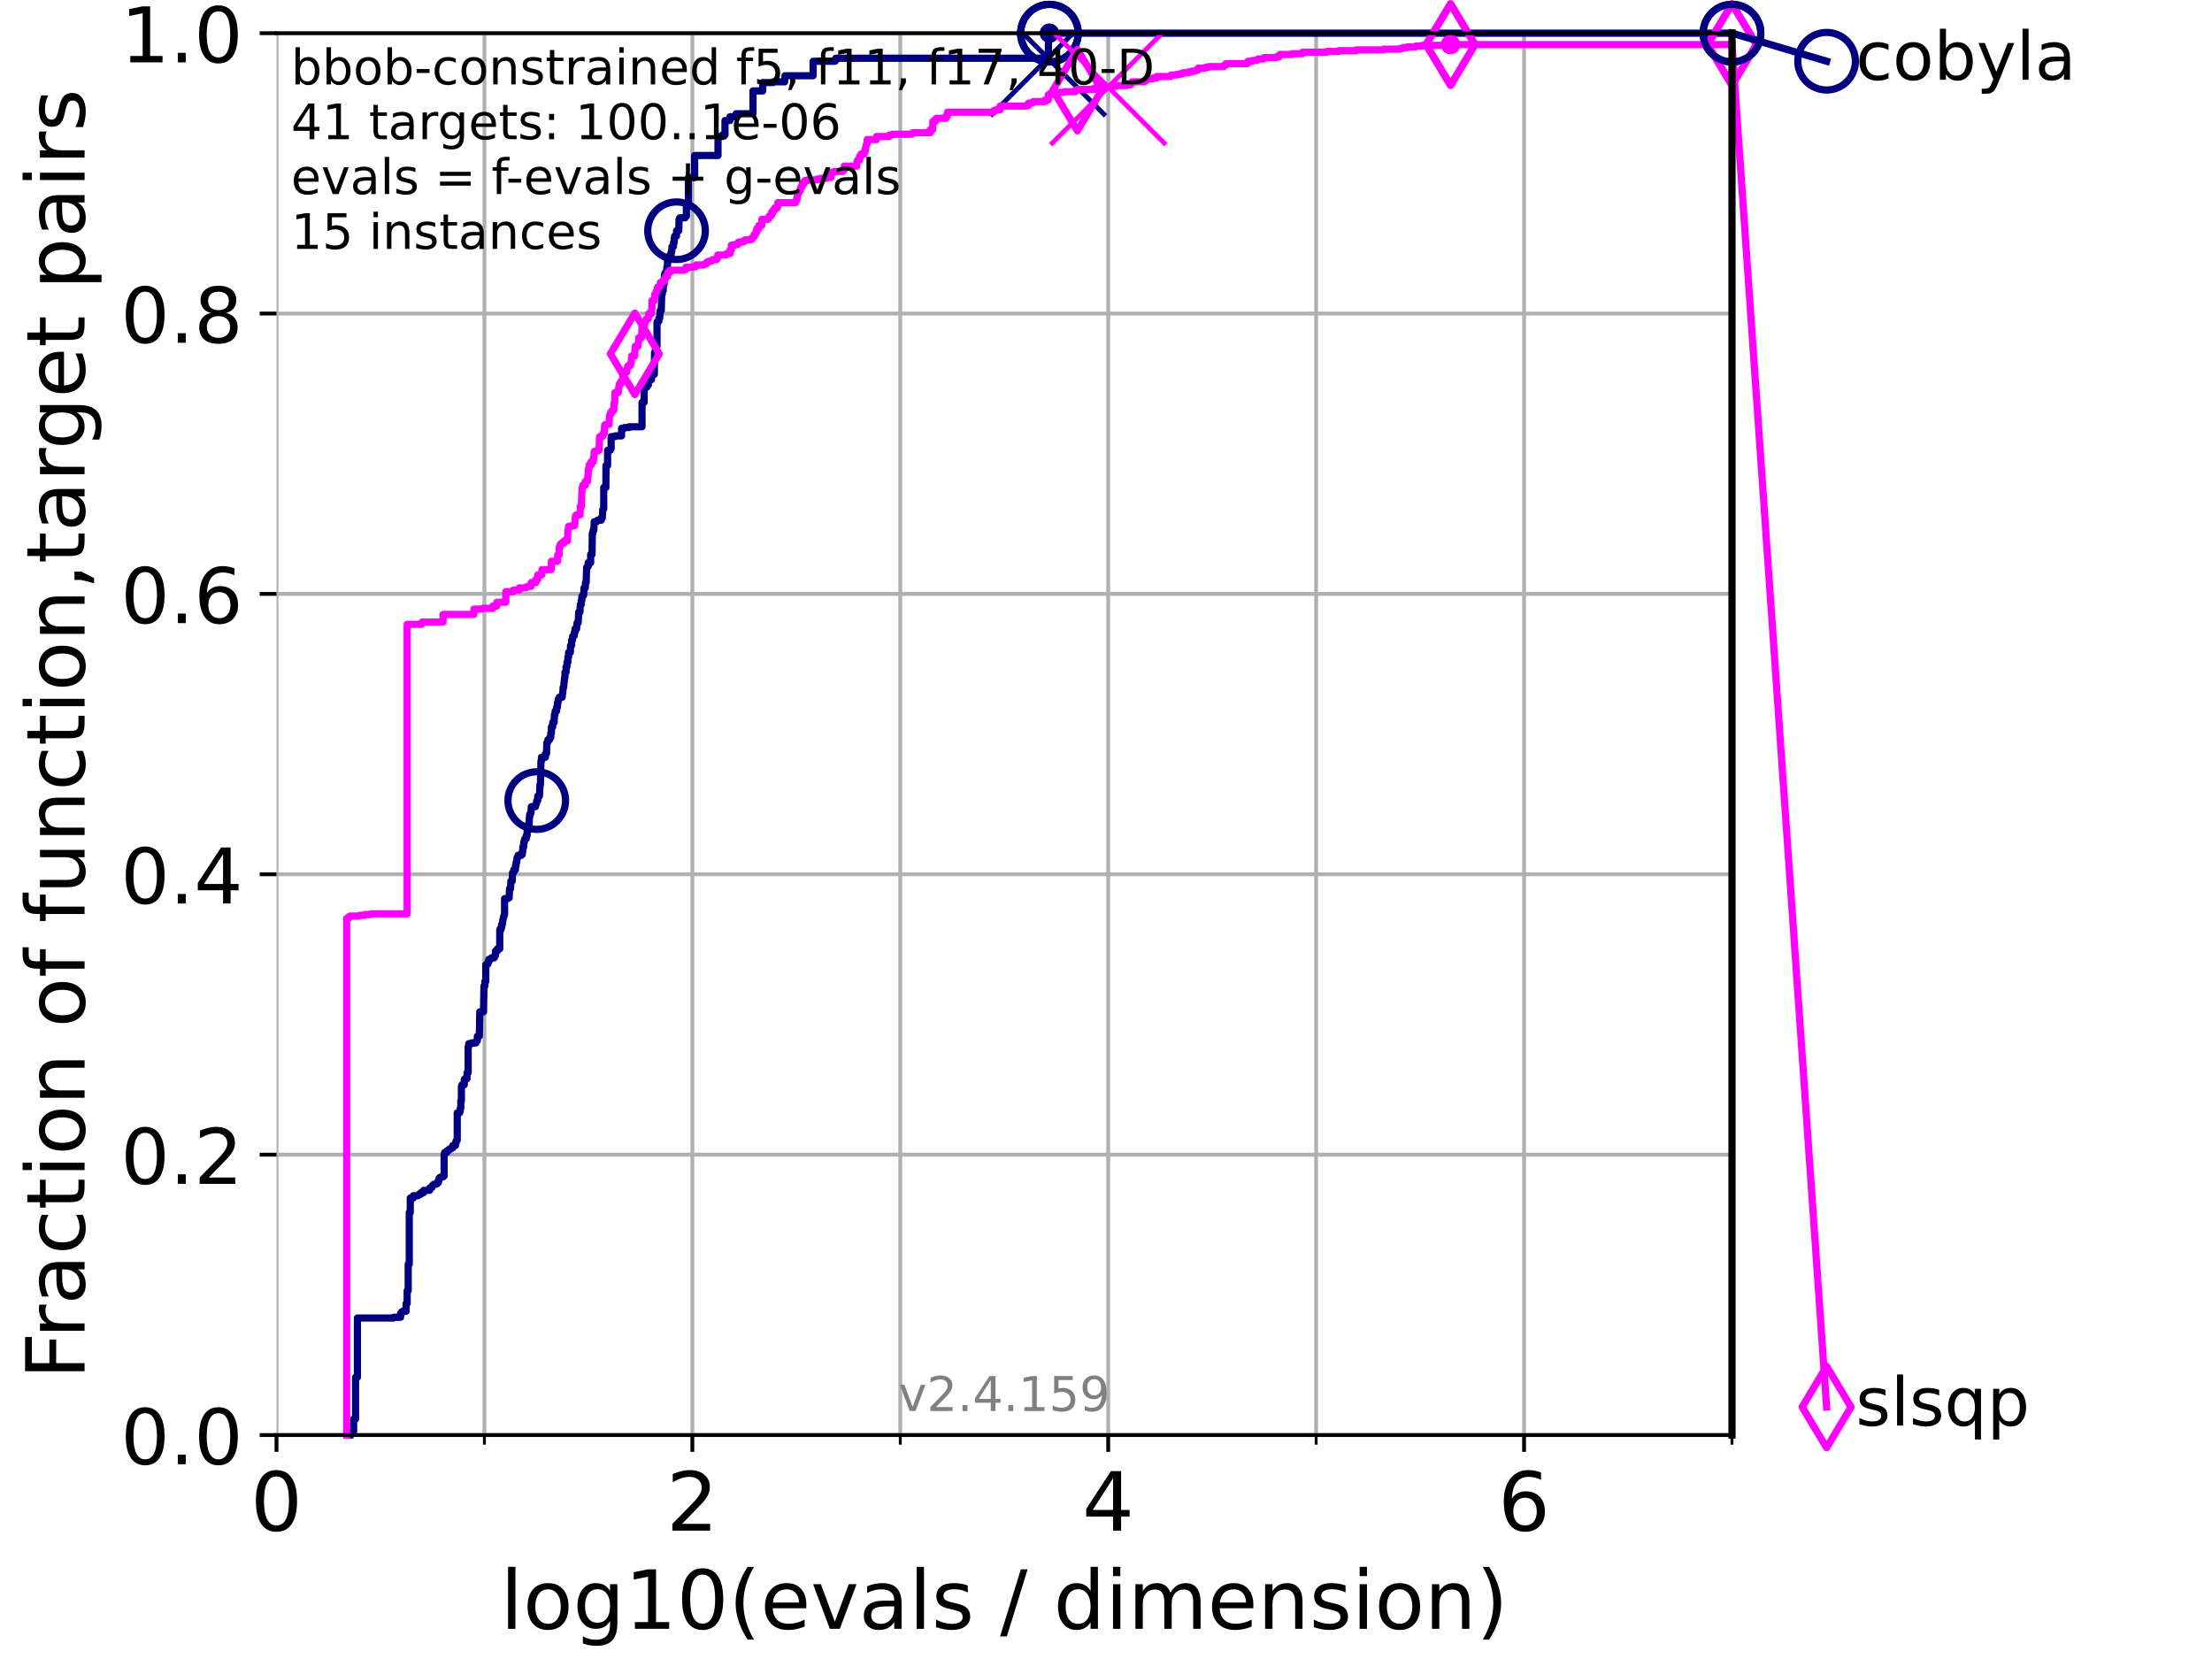 <?xml version="1.0" encoding="utf-8" standalone="no"?>
<!DOCTYPE svg PUBLIC "-//W3C//DTD SVG 1.1//EN"
  "http://www.w3.org/Graphics/SVG/1.1/DTD/svg11.dtd">
<!-- Created with matplotlib (https://matplotlib.org/) -->
<svg height="345.6pt" version="1.1" viewBox="0 0 460.8 345.6" width="460.8pt" xmlns="http://www.w3.org/2000/svg" xmlns:xlink="http://www.w3.org/1999/xlink">
 <defs>
  <style type="text/css">*{stroke-linecap:butt;stroke-linejoin:round;}</style>
 </defs>
 <g id="figure_1">
  <g id="patch_1">
   <path d="M 0 345.6 
L 460.8 345.6 
L 460.8 0 
L 0 0 
z
" style="fill:#ffffff;"/>
  </g>
  <g id="axes_1">
   <g id="patch_2">
    <path d="M 57.6 298.944 
L 360.806 298.944 
L 360.806 6.912 
L 57.6 6.912 
z
" style="fill:#ffffff;"/>
   </g>
   <g id="matplotlib.axis_1">
    <g id="xtick_1">
     <g id="line2d_1">
      <path clip-path="url(#p2028b0093f)" d="M 57.6 298.944 
L 57.6 6.912 
" style="fill:none;stroke:#b0b0b0;stroke-linecap:square;stroke-width:0.8;"/>
     </g>
     <g id="line2d_2">
      <defs>
       <path d="M 0 0 
L 0 3.5 
" id="mec2713e795" style="stroke:#000000;stroke-width:0.8;"/>
      </defs>
      <g>
       <use style="stroke:#000000;stroke-width:0.8;" x="57.6" xlink:href="#mec2713e795" y="298.944"/>
      </g>
     </g>
     <g id="text_1">
      <!-- 0 -->
      <g transform="translate(52.192 318.861)scale(0.17 -0.17)">
       <defs>
        <path d="M 31.781 66.406 
Q 24.172 66.406 20.328 58.906 
Q 16.5 51.422 16.5 36.375 
Q 16.5 21.391 20.328 13.891 
Q 24.172 6.391 31.781 6.391 
Q 39.453 6.391 43.281 13.891 
Q 47.125 21.391 47.125 36.375 
Q 47.125 51.422 43.281 58.906 
Q 39.453 66.406 31.781 66.406 
z
M 31.781 74.219 
Q 44.047 74.219 50.516 64.516 
Q 56.984 54.828 56.984 36.375 
Q 56.984 17.969 50.516 8.266 
Q 44.047 -1.422 31.781 -1.422 
Q 19.531 -1.422 13.062 8.266 
Q 6.594 17.969 6.594 36.375 
Q 6.594 54.828 13.062 64.516 
Q 19.531 74.219 31.781 74.219 
z
" id="DejaVuSans-48"/>
       </defs>
       <use xlink:href="#DejaVuSans-48"/>
      </g>
     </g>
    </g>
    <g id="xtick_2">
     <g id="line2d_3">
      <path clip-path="url(#p2028b0093f)" d="M 144.23 298.944 
L 144.23 6.912 
" style="fill:none;stroke:#b0b0b0;stroke-linecap:square;stroke-width:0.8;"/>
     </g>
     <g id="line2d_4">
      <g>
       <use style="stroke:#000000;stroke-width:0.8;" x="144.23" xlink:href="#mec2713e795" y="298.944"/>
      </g>
     </g>
     <g id="text_2">
      <!-- 2 -->
      <g transform="translate(138.822 318.861)scale(0.17 -0.17)">
       <defs>
        <path d="M 19.188 8.297 
L 53.609 8.297 
L 53.609 0 
L 7.328 0 
L 7.328 8.297 
Q 12.938 14.109 22.625 23.891 
Q 32.328 33.688 34.812 36.531 
Q 39.547 41.844 41.422 45.531 
Q 43.312 49.219 43.312 52.781 
Q 43.312 58.594 39.234 62.25 
Q 35.156 65.922 28.609 65.922 
Q 23.969 65.922 18.812 64.312 
Q 13.672 62.703 7.812 59.422 
L 7.812 69.391 
Q 13.766 71.781 18.938 73 
Q 24.125 74.219 28.422 74.219 
Q 39.75 74.219 46.484 68.547 
Q 53.219 62.891 53.219 53.422 
Q 53.219 48.922 51.531 44.891 
Q 49.859 40.875 45.406 35.406 
Q 44.188 33.984 37.641 27.219 
Q 31.109 20.453 19.188 8.297 
z
" id="DejaVuSans-50"/>
       </defs>
       <use xlink:href="#DejaVuSans-50"/>
      </g>
     </g>
    </g>
    <g id="xtick_3">
     <g id="line2d_5">
      <path clip-path="url(#p2028b0093f)" d="M 230.861 298.944 
L 230.861 6.912 
" style="fill:none;stroke:#b0b0b0;stroke-linecap:square;stroke-width:0.8;"/>
     </g>
     <g id="line2d_6">
      <g>
       <use style="stroke:#000000;stroke-width:0.8;" x="230.861" xlink:href="#mec2713e795" y="298.944"/>
      </g>
     </g>
     <g id="text_3">
      <!-- 4 -->
      <g transform="translate(225.453 318.861)scale(0.17 -0.17)">
       <defs>
        <path d="M 37.797 64.312 
L 12.891 25.391 
L 37.797 25.391 
z
M 35.203 72.906 
L 47.609 72.906 
L 47.609 25.391 
L 58.016 25.391 
L 58.016 17.188 
L 47.609 17.188 
L 47.609 0 
L 37.797 0 
L 37.797 17.188 
L 4.891 17.188 
L 4.891 26.703 
z
" id="DejaVuSans-52"/>
       </defs>
       <use xlink:href="#DejaVuSans-52"/>
      </g>
     </g>
    </g>
    <g id="xtick_4">
     <g id="line2d_7">
      <path clip-path="url(#p2028b0093f)" d="M 317.491 298.944 
L 317.491 6.912 
" style="fill:none;stroke:#b0b0b0;stroke-linecap:square;stroke-width:0.8;"/>
     </g>
     <g id="line2d_8">
      <g>
       <use style="stroke:#000000;stroke-width:0.8;" x="317.491" xlink:href="#mec2713e795" y="298.944"/>
      </g>
     </g>
     <g id="text_4">
      <!-- 6 -->
      <g transform="translate(312.083 318.861)scale(0.17 -0.17)">
       <defs>
        <path d="M 33.016 40.375 
Q 26.375 40.375 22.484 35.828 
Q 18.609 31.297 18.609 23.391 
Q 18.609 15.531 22.484 10.953 
Q 26.375 6.391 33.016 6.391 
Q 39.656 6.391 43.531 10.953 
Q 47.406 15.531 47.406 23.391 
Q 47.406 31.297 43.531 35.828 
Q 39.656 40.375 33.016 40.375 
z
M 52.594 71.297 
L 52.594 62.312 
Q 48.875 64.062 45.094 64.984 
Q 41.312 65.922 37.594 65.922 
Q 27.828 65.922 22.672 59.328 
Q 17.531 52.734 16.797 39.406 
Q 19.672 43.656 24.016 45.922 
Q 28.375 48.188 33.594 48.188 
Q 44.578 48.188 50.953 41.516 
Q 57.328 34.859 57.328 23.391 
Q 57.328 12.156 50.688 5.359 
Q 44.047 -1.422 33.016 -1.422 
Q 20.359 -1.422 13.672 8.266 
Q 6.984 17.969 6.984 36.375 
Q 6.984 53.656 15.188 63.938 
Q 23.391 74.219 37.203 74.219 
Q 40.922 74.219 44.703 73.484 
Q 48.484 72.75 52.594 71.297 
z
" id="DejaVuSans-54"/>
       </defs>
       <use xlink:href="#DejaVuSans-54"/>
      </g>
     </g>
    </g>
    <g id="xtick_5">
     <g id="line2d_9">
      <path clip-path="url(#p2028b0093f)" d="M 100.915 298.944 
L 100.915 6.912 
" style="fill:none;stroke:#b0b0b0;stroke-linecap:square;stroke-width:0.8;"/>
     </g>
     <g id="line2d_10">
      <defs>
       <path d="M 0 0 
L 0 2 
" id="m578199fc68" style="stroke:#000000;stroke-width:0.6;"/>
      </defs>
      <g>
       <use style="stroke:#000000;stroke-width:0.6;" x="100.915" xlink:href="#m578199fc68" y="298.944"/>
      </g>
     </g>
    </g>
    <g id="xtick_6">
     <g id="line2d_11">
      <path clip-path="url(#p2028b0093f)" d="M 187.546 298.944 
L 187.546 6.912 
" style="fill:none;stroke:#b0b0b0;stroke-linecap:square;stroke-width:0.8;"/>
     </g>
     <g id="line2d_12">
      <g>
       <use style="stroke:#000000;stroke-width:0.6;" x="187.546" xlink:href="#m578199fc68" y="298.944"/>
      </g>
     </g>
    </g>
    <g id="xtick_7">
     <g id="line2d_13">
      <path clip-path="url(#p2028b0093f)" d="M 274.176 298.944 
L 274.176 6.912 
" style="fill:none;stroke:#b0b0b0;stroke-linecap:square;stroke-width:0.8;"/>
     </g>
     <g id="line2d_14">
      <g>
       <use style="stroke:#000000;stroke-width:0.6;" x="274.176" xlink:href="#m578199fc68" y="298.944"/>
      </g>
     </g>
    </g>
    <g id="xtick_8">
     <g id="line2d_15">
      <path clip-path="url(#p2028b0093f)" d="M 360.806 298.944 
L 360.806 6.912 
" style="fill:none;stroke:#b0b0b0;stroke-linecap:square;stroke-width:0.8;"/>
     </g>
     <g id="line2d_16">
      <g>
       <use style="stroke:#000000;stroke-width:0.6;" x="360.806" xlink:href="#m578199fc68" y="298.944"/>
      </g>
     </g>
    </g>
    <g id="text_5">
     <!-- log10(evals / dimension) -->
     <g transform="translate(104.239 339.314)scale(0.17 -0.17)">
      <defs>
       <path d="M 9.422 75.984 
L 18.406 75.984 
L 18.406 0 
L 9.422 0 
z
" id="DejaVuSans-108"/>
       <path d="M 30.609 48.391 
Q 23.391 48.391 19.188 42.75 
Q 14.984 37.109 14.984 27.297 
Q 14.984 17.484 19.156 11.844 
Q 23.344 6.203 30.609 6.203 
Q 37.797 6.203 41.984 11.859 
Q 46.188 17.531 46.188 27.297 
Q 46.188 37.016 41.984 42.703 
Q 37.797 48.391 30.609 48.391 
z
M 30.609 56 
Q 42.328 56 49.016 48.375 
Q 55.719 40.766 55.719 27.297 
Q 55.719 13.875 49.016 6.219 
Q 42.328 -1.422 30.609 -1.422 
Q 18.844 -1.422 12.172 6.219 
Q 5.516 13.875 5.516 27.297 
Q 5.516 40.766 12.172 48.375 
Q 18.844 56 30.609 56 
z
" id="DejaVuSans-111"/>
       <path d="M 45.406 27.984 
Q 45.406 37.75 41.375 43.109 
Q 37.359 48.484 30.078 48.484 
Q 22.859 48.484 18.828 43.109 
Q 14.797 37.75 14.797 27.984 
Q 14.797 18.266 18.828 12.891 
Q 22.859 7.516 30.078 7.516 
Q 37.359 7.516 41.375 12.891 
Q 45.406 18.266 45.406 27.984 
z
M 54.391 6.781 
Q 54.391 -7.172 48.188 -13.984 
Q 42 -20.797 29.203 -20.797 
Q 24.469 -20.797 20.266 -20.094 
Q 16.062 -19.391 12.109 -17.922 
L 12.109 -9.188 
Q 16.062 -11.328 19.922 -12.344 
Q 23.781 -13.375 27.781 -13.375 
Q 36.625 -13.375 41.016 -8.766 
Q 45.406 -4.156 45.406 5.172 
L 45.406 9.625 
Q 42.625 4.781 38.281 2.391 
Q 33.938 0 27.875 0 
Q 17.828 0 11.672 7.656 
Q 5.516 15.328 5.516 27.984 
Q 5.516 40.672 11.672 48.328 
Q 17.828 56 27.875 56 
Q 33.938 56 38.281 53.609 
Q 42.625 51.219 45.406 46.391 
L 45.406 54.688 
L 54.391 54.688 
z
" id="DejaVuSans-103"/>
       <path d="M 12.406 8.297 
L 28.516 8.297 
L 28.516 63.922 
L 10.984 60.406 
L 10.984 69.391 
L 28.422 72.906 
L 38.281 72.906 
L 38.281 8.297 
L 54.391 8.297 
L 54.391 0 
L 12.406 0 
z
" id="DejaVuSans-49"/>
       <path d="M 31 75.875 
Q 24.469 64.656 21.281 53.656 
Q 18.109 42.672 18.109 31.391 
Q 18.109 20.125 21.312 9.062 
Q 24.516 -2 31 -13.188 
L 23.188 -13.188 
Q 15.875 -1.703 12.234 9.375 
Q 8.594 20.453 8.594 31.391 
Q 8.594 42.281 12.203 53.312 
Q 15.828 64.359 23.188 75.875 
z
" id="DejaVuSans-40"/>
       <path d="M 56.203 29.594 
L 56.203 25.203 
L 14.891 25.203 
Q 15.484 15.922 20.484 11.062 
Q 25.484 6.203 34.422 6.203 
Q 39.594 6.203 44.453 7.469 
Q 49.312 8.734 54.109 11.281 
L 54.109 2.781 
Q 49.266 0.734 44.188 -0.344 
Q 39.109 -1.422 33.891 -1.422 
Q 20.797 -1.422 13.156 6.188 
Q 5.516 13.812 5.516 26.812 
Q 5.516 40.234 12.766 48.109 
Q 20.016 56 32.328 56 
Q 43.359 56 49.781 48.891 
Q 56.203 41.797 56.203 29.594 
z
M 47.219 32.234 
Q 47.125 39.594 43.094 43.984 
Q 39.062 48.391 32.422 48.391 
Q 24.906 48.391 20.391 44.141 
Q 15.875 39.891 15.188 32.172 
z
" id="DejaVuSans-101"/>
       <path d="M 2.984 54.688 
L 12.5 54.688 
L 29.594 8.797 
L 46.688 54.688 
L 56.203 54.688 
L 35.688 0 
L 23.484 0 
z
" id="DejaVuSans-118"/>
       <path d="M 34.281 27.484 
Q 23.391 27.484 19.188 25 
Q 14.984 22.516 14.984 16.5 
Q 14.984 11.719 18.141 8.906 
Q 21.297 6.109 26.703 6.109 
Q 34.188 6.109 38.703 11.406 
Q 43.219 16.703 43.219 25.484 
L 43.219 27.484 
z
M 52.203 31.203 
L 52.203 0 
L 43.219 0 
L 43.219 8.297 
Q 40.141 3.328 35.547 0.953 
Q 30.953 -1.422 24.312 -1.422 
Q 15.922 -1.422 10.953 3.297 
Q 6 8.016 6 15.922 
Q 6 25.141 12.172 29.828 
Q 18.359 34.516 30.609 34.516 
L 43.219 34.516 
L 43.219 35.406 
Q 43.219 41.609 39.141 45 
Q 35.062 48.391 27.688 48.391 
Q 23 48.391 18.547 47.266 
Q 14.109 46.141 10.016 43.891 
L 10.016 52.203 
Q 14.938 54.109 19.578 55.047 
Q 24.219 56 28.609 56 
Q 40.484 56 46.344 49.844 
Q 52.203 43.703 52.203 31.203 
z
" id="DejaVuSans-97"/>
       <path d="M 44.281 53.078 
L 44.281 44.578 
Q 40.484 46.531 36.375 47.5 
Q 32.281 48.484 27.875 48.484 
Q 21.188 48.484 17.844 46.438 
Q 14.5 44.391 14.5 40.281 
Q 14.5 37.156 16.891 35.375 
Q 19.281 33.594 26.516 31.984 
L 29.594 31.297 
Q 39.156 29.25 43.188 25.516 
Q 47.219 21.781 47.219 15.094 
Q 47.219 7.469 41.188 3.016 
Q 35.156 -1.422 24.609 -1.422 
Q 20.219 -1.422 15.453 -0.562 
Q 10.688 0.297 5.422 2 
L 5.422 11.281 
Q 10.406 8.688 15.234 7.391 
Q 20.062 6.109 24.812 6.109 
Q 31.156 6.109 34.562 8.281 
Q 37.984 10.453 37.984 14.406 
Q 37.984 18.062 35.516 20.016 
Q 33.062 21.969 24.703 23.781 
L 21.578 24.516 
Q 13.234 26.266 9.516 29.906 
Q 5.812 33.547 5.812 39.891 
Q 5.812 47.609 11.281 51.797 
Q 16.75 56 26.812 56 
Q 31.781 56 36.172 55.266 
Q 40.578 54.547 44.281 53.078 
z
" id="DejaVuSans-115"/>
       <path id="DejaVuSans-32"/>
       <path d="M 25.391 72.906 
L 33.688 72.906 
L 8.297 -9.281 
L 0 -9.281 
z
" id="DejaVuSans-47"/>
       <path d="M 45.406 46.391 
L 45.406 75.984 
L 54.391 75.984 
L 54.391 0 
L 45.406 0 
L 45.406 8.203 
Q 42.578 3.328 38.25 0.953 
Q 33.938 -1.422 27.875 -1.422 
Q 17.969 -1.422 11.734 6.484 
Q 5.516 14.406 5.516 27.297 
Q 5.516 40.188 11.734 48.094 
Q 17.969 56 27.875 56 
Q 33.938 56 38.25 53.625 
Q 42.578 51.266 45.406 46.391 
z
M 14.797 27.297 
Q 14.797 17.391 18.875 11.75 
Q 22.953 6.109 30.078 6.109 
Q 37.203 6.109 41.297 11.75 
Q 45.406 17.391 45.406 27.297 
Q 45.406 37.203 41.297 42.844 
Q 37.203 48.484 30.078 48.484 
Q 22.953 48.484 18.875 42.844 
Q 14.797 37.203 14.797 27.297 
z
" id="DejaVuSans-100"/>
       <path d="M 9.422 54.688 
L 18.406 54.688 
L 18.406 0 
L 9.422 0 
z
M 9.422 75.984 
L 18.406 75.984 
L 18.406 64.594 
L 9.422 64.594 
z
" id="DejaVuSans-105"/>
       <path d="M 52 44.188 
Q 55.375 50.25 60.062 53.125 
Q 64.75 56 71.094 56 
Q 79.641 56 84.281 50.016 
Q 88.922 44.047 88.922 33.016 
L 88.922 0 
L 79.891 0 
L 79.891 32.719 
Q 79.891 40.578 77.094 44.375 
Q 74.312 48.188 68.609 48.188 
Q 61.625 48.188 57.562 43.547 
Q 53.516 38.922 53.516 30.906 
L 53.516 0 
L 44.484 0 
L 44.484 32.719 
Q 44.484 40.625 41.703 44.406 
Q 38.922 48.188 33.109 48.188 
Q 26.219 48.188 22.156 43.531 
Q 18.109 38.875 18.109 30.906 
L 18.109 0 
L 9.078 0 
L 9.078 54.688 
L 18.109 54.688 
L 18.109 46.188 
Q 21.188 51.219 25.484 53.609 
Q 29.781 56 35.688 56 
Q 41.656 56 45.828 52.969 
Q 50 49.953 52 44.188 
z
" id="DejaVuSans-109"/>
       <path d="M 54.891 33.016 
L 54.891 0 
L 45.906 0 
L 45.906 32.719 
Q 45.906 40.484 42.875 44.328 
Q 39.844 48.188 33.797 48.188 
Q 26.516 48.188 22.312 43.547 
Q 18.109 38.922 18.109 30.906 
L 18.109 0 
L 9.078 0 
L 9.078 54.688 
L 18.109 54.688 
L 18.109 46.188 
Q 21.344 51.125 25.703 53.562 
Q 30.078 56 35.797 56 
Q 45.219 56 50.047 50.172 
Q 54.891 44.344 54.891 33.016 
z
" id="DejaVuSans-110"/>
       <path d="M 8.016 75.875 
L 15.828 75.875 
Q 23.141 64.359 26.781 53.312 
Q 30.422 42.281 30.422 31.391 
Q 30.422 20.453 26.781 9.375 
Q 23.141 -1.703 15.828 -13.188 
L 8.016 -13.188 
Q 14.5 -2 17.703 9.062 
Q 20.906 20.125 20.906 31.391 
Q 20.906 42.672 17.703 53.656 
Q 14.5 64.656 8.016 75.875 
z
" id="DejaVuSans-41"/>
      </defs>
      <use xlink:href="#DejaVuSans-108"/>
      <use x="27.783" xlink:href="#DejaVuSans-111"/>
      <use x="88.965" xlink:href="#DejaVuSans-103"/>
      <use x="152.441" xlink:href="#DejaVuSans-49"/>
      <use x="216.064" xlink:href="#DejaVuSans-48"/>
      <use x="279.688" xlink:href="#DejaVuSans-40"/>
      <use x="318.701" xlink:href="#DejaVuSans-101"/>
      <use x="380.225" xlink:href="#DejaVuSans-118"/>
      <use x="439.404" xlink:href="#DejaVuSans-97"/>
      <use x="500.684" xlink:href="#DejaVuSans-108"/>
      <use x="528.467" xlink:href="#DejaVuSans-115"/>
      <use x="580.566" xlink:href="#DejaVuSans-32"/>
      <use x="612.354" xlink:href="#DejaVuSans-47"/>
      <use x="646.045" xlink:href="#DejaVuSans-32"/>
      <use x="677.832" xlink:href="#DejaVuSans-100"/>
      <use x="741.309" xlink:href="#DejaVuSans-105"/>
      <use x="769.092" xlink:href="#DejaVuSans-109"/>
      <use x="866.504" xlink:href="#DejaVuSans-101"/>
      <use x="928.027" xlink:href="#DejaVuSans-110"/>
      <use x="991.406" xlink:href="#DejaVuSans-115"/>
      <use x="1043.506" xlink:href="#DejaVuSans-105"/>
      <use x="1071.289" xlink:href="#DejaVuSans-111"/>
      <use x="1132.471" xlink:href="#DejaVuSans-110"/>
      <use x="1195.85" xlink:href="#DejaVuSans-41"/>
     </g>
    </g>
   </g>
   <g id="matplotlib.axis_2">
    <g id="ytick_1">
     <g id="line2d_17">
      <path clip-path="url(#p2028b0093f)" d="M 57.6 298.944 
L 360.806 298.944 
" style="fill:none;stroke:#b0b0b0;stroke-linecap:square;stroke-width:0.8;"/>
     </g>
     <g id="line2d_18">
      <defs>
       <path d="M 0 0 
L -3.5 0 
" id="m57d4c985a7" style="stroke:#000000;stroke-width:0.8;"/>
      </defs>
      <g>
       <use style="stroke:#000000;stroke-width:0.8;" x="57.6" xlink:href="#m57d4c985a7" y="298.944"/>
      </g>
     </g>
     <g id="text_6">
      <!-- 0.0 -->
      <g transform="translate(25.155 305.023)scale(0.16 -0.16)">
       <defs>
        <path d="M 10.688 12.406 
L 21 12.406 
L 21 0 
L 10.688 0 
z
" id="DejaVuSans-46"/>
       </defs>
       <use xlink:href="#DejaVuSans-48"/>
       <use x="63.623" xlink:href="#DejaVuSans-46"/>
       <use x="95.41" xlink:href="#DejaVuSans-48"/>
      </g>
     </g>
    </g>
    <g id="ytick_2">
     <g id="line2d_19">
      <path clip-path="url(#p2028b0093f)" d="M 57.6 240.538 
L 360.806 240.538 
" style="fill:none;stroke:#b0b0b0;stroke-linecap:square;stroke-width:0.8;"/>
     </g>
     <g id="line2d_20">
      <g>
       <use style="stroke:#000000;stroke-width:0.8;" x="57.6" xlink:href="#m57d4c985a7" y="240.538"/>
      </g>
     </g>
     <g id="text_7">
      <!-- 0.2 -->
      <g transform="translate(25.155 246.616)scale(0.16 -0.16)">
       <use xlink:href="#DejaVuSans-48"/>
       <use x="63.623" xlink:href="#DejaVuSans-46"/>
       <use x="95.41" xlink:href="#DejaVuSans-50"/>
      </g>
     </g>
    </g>
    <g id="ytick_3">
     <g id="line2d_21">
      <path clip-path="url(#p2028b0093f)" d="M 57.6 182.131 
L 360.806 182.131 
" style="fill:none;stroke:#b0b0b0;stroke-linecap:square;stroke-width:0.8;"/>
     </g>
     <g id="line2d_22">
      <g>
       <use style="stroke:#000000;stroke-width:0.8;" x="57.6" xlink:href="#m57d4c985a7" y="182.131"/>
      </g>
     </g>
     <g id="text_8">
      <!-- 0.4 -->
      <g transform="translate(25.155 188.21)scale(0.16 -0.16)">
       <use xlink:href="#DejaVuSans-48"/>
       <use x="63.623" xlink:href="#DejaVuSans-46"/>
       <use x="95.41" xlink:href="#DejaVuSans-52"/>
      </g>
     </g>
    </g>
    <g id="ytick_4">
     <g id="line2d_23">
      <path clip-path="url(#p2028b0093f)" d="M 57.6 123.725 
L 360.806 123.725 
" style="fill:none;stroke:#b0b0b0;stroke-linecap:square;stroke-width:0.8;"/>
     </g>
     <g id="line2d_24">
      <g>
       <use style="stroke:#000000;stroke-width:0.8;" x="57.6" xlink:href="#m57d4c985a7" y="123.725"/>
      </g>
     </g>
     <g id="text_9">
      <!-- 0.6 -->
      <g transform="translate(25.155 129.804)scale(0.16 -0.16)">
       <use xlink:href="#DejaVuSans-48"/>
       <use x="63.623" xlink:href="#DejaVuSans-46"/>
       <use x="95.41" xlink:href="#DejaVuSans-54"/>
      </g>
     </g>
    </g>
    <g id="ytick_5">
     <g id="line2d_25">
      <path clip-path="url(#p2028b0093f)" d="M 57.6 65.318 
L 360.806 65.318 
" style="fill:none;stroke:#b0b0b0;stroke-linecap:square;stroke-width:0.8;"/>
     </g>
     <g id="line2d_26">
      <g>
       <use style="stroke:#000000;stroke-width:0.8;" x="57.6" xlink:href="#m57d4c985a7" y="65.318"/>
      </g>
     </g>
     <g id="text_10">
      <!-- 0.8 -->
      <g transform="translate(25.155 71.397)scale(0.16 -0.16)">
       <defs>
        <path d="M 31.781 34.625 
Q 24.75 34.625 20.719 30.859 
Q 16.703 27.094 16.703 20.516 
Q 16.703 13.922 20.719 10.156 
Q 24.75 6.391 31.781 6.391 
Q 38.812 6.391 42.859 10.172 
Q 46.922 13.969 46.922 20.516 
Q 46.922 27.094 42.891 30.859 
Q 38.875 34.625 31.781 34.625 
z
M 21.922 38.812 
Q 15.578 40.375 12.031 44.719 
Q 8.5 49.078 8.5 55.328 
Q 8.5 64.062 14.719 69.141 
Q 20.953 74.219 31.781 74.219 
Q 42.672 74.219 48.875 69.141 
Q 55.078 64.062 55.078 55.328 
Q 55.078 49.078 51.531 44.719 
Q 48 40.375 41.703 38.812 
Q 48.828 37.156 52.797 32.312 
Q 56.781 27.484 56.781 20.516 
Q 56.781 9.906 50.312 4.234 
Q 43.844 -1.422 31.781 -1.422 
Q 19.734 -1.422 13.25 4.234 
Q 6.781 9.906 6.781 20.516 
Q 6.781 27.484 10.781 32.312 
Q 14.797 37.156 21.922 38.812 
z
M 18.312 54.391 
Q 18.312 48.734 21.844 45.562 
Q 25.391 42.391 31.781 42.391 
Q 38.141 42.391 41.719 45.562 
Q 45.312 48.734 45.312 54.391 
Q 45.312 60.062 41.719 63.234 
Q 38.141 66.406 31.781 66.406 
Q 25.391 66.406 21.844 63.234 
Q 18.312 60.062 18.312 54.391 
z
" id="DejaVuSans-56"/>
       </defs>
       <use xlink:href="#DejaVuSans-48"/>
       <use x="63.623" xlink:href="#DejaVuSans-46"/>
       <use x="95.41" xlink:href="#DejaVuSans-56"/>
      </g>
     </g>
    </g>
    <g id="ytick_6">
     <g id="line2d_27">
      <path clip-path="url(#p2028b0093f)" d="M 57.6 6.912 
L 360.806 6.912 
" style="fill:none;stroke:#b0b0b0;stroke-linecap:square;stroke-width:0.8;"/>
     </g>
     <g id="line2d_28">
      <g>
       <use style="stroke:#000000;stroke-width:0.8;" x="57.6" xlink:href="#m57d4c985a7" y="6.912"/>
      </g>
     </g>
     <g id="text_11">
      <!-- 1.0 -->
      <g transform="translate(25.155 12.991)scale(0.16 -0.16)">
       <use xlink:href="#DejaVuSans-49"/>
       <use x="63.623" xlink:href="#DejaVuSans-46"/>
       <use x="95.41" xlink:href="#DejaVuSans-48"/>
      </g>
     </g>
    </g>
    <g id="text_12">
     <!-- Fraction of function,target pairs -->
     <g transform="translate(17.62 287.313)rotate(-90)scale(0.17 -0.17)">
      <defs>
       <path d="M 9.812 72.906 
L 51.703 72.906 
L 51.703 64.594 
L 19.672 64.594 
L 19.672 43.109 
L 48.578 43.109 
L 48.578 34.812 
L 19.672 34.812 
L 19.672 0 
L 9.812 0 
z
" id="DejaVuSans-70"/>
       <path d="M 41.109 46.297 
Q 39.594 47.172 37.812 47.578 
Q 36.031 48 33.891 48 
Q 26.266 48 22.188 43.047 
Q 18.109 38.094 18.109 28.812 
L 18.109 0 
L 9.078 0 
L 9.078 54.688 
L 18.109 54.688 
L 18.109 46.188 
Q 20.953 51.172 25.484 53.578 
Q 30.031 56 36.531 56 
Q 37.453 56 38.578 55.875 
Q 39.703 55.766 41.062 55.516 
z
" id="DejaVuSans-114"/>
       <path d="M 48.781 52.594 
L 48.781 44.188 
Q 44.969 46.297 41.141 47.344 
Q 37.312 48.391 33.406 48.391 
Q 24.656 48.391 19.812 42.844 
Q 14.984 37.312 14.984 27.297 
Q 14.984 17.281 19.812 11.734 
Q 24.656 6.203 33.406 6.203 
Q 37.312 6.203 41.141 7.25 
Q 44.969 8.297 48.781 10.406 
L 48.781 2.094 
Q 45.016 0.344 40.984 -0.531 
Q 36.969 -1.422 32.422 -1.422 
Q 20.062 -1.422 12.781 6.344 
Q 5.516 14.109 5.516 27.297 
Q 5.516 40.672 12.859 48.328 
Q 20.219 56 33.016 56 
Q 37.156 56 41.109 55.141 
Q 45.062 54.297 48.781 52.594 
z
" id="DejaVuSans-99"/>
       <path d="M 18.312 70.219 
L 18.312 54.688 
L 36.812 54.688 
L 36.812 47.703 
L 18.312 47.703 
L 18.312 18.016 
Q 18.312 11.328 20.141 9.422 
Q 21.969 7.516 27.594 7.516 
L 36.812 7.516 
L 36.812 0 
L 27.594 0 
Q 17.188 0 13.234 3.875 
Q 9.281 7.766 9.281 18.016 
L 9.281 47.703 
L 2.688 47.703 
L 2.688 54.688 
L 9.281 54.688 
L 9.281 70.219 
z
" id="DejaVuSans-116"/>
       <path d="M 37.109 75.984 
L 37.109 68.5 
L 28.516 68.5 
Q 23.688 68.5 21.797 66.547 
Q 19.922 64.594 19.922 59.516 
L 19.922 54.688 
L 34.719 54.688 
L 34.719 47.703 
L 19.922 47.703 
L 19.922 0 
L 10.891 0 
L 10.891 47.703 
L 2.297 47.703 
L 2.297 54.688 
L 10.891 54.688 
L 10.891 58.5 
Q 10.891 67.625 15.141 71.797 
Q 19.391 75.984 28.609 75.984 
z
" id="DejaVuSans-102"/>
       <path d="M 8.5 21.578 
L 8.5 54.688 
L 17.484 54.688 
L 17.484 21.922 
Q 17.484 14.156 20.5 10.266 
Q 23.531 6.391 29.594 6.391 
Q 36.859 6.391 41.078 11.031 
Q 45.312 15.672 45.312 23.688 
L 45.312 54.688 
L 54.297 54.688 
L 54.297 0 
L 45.312 0 
L 45.312 8.406 
Q 42.047 3.422 37.719 1 
Q 33.406 -1.422 27.688 -1.422 
Q 18.266 -1.422 13.375 4.438 
Q 8.5 10.297 8.5 21.578 
z
M 31.109 56 
z
" id="DejaVuSans-117"/>
       <path d="M 11.719 12.406 
L 22.016 12.406 
L 22.016 4 
L 14.016 -11.625 
L 7.719 -11.625 
L 11.719 4 
z
" id="DejaVuSans-44"/>
       <path d="M 18.109 8.203 
L 18.109 -20.797 
L 9.078 -20.797 
L 9.078 54.688 
L 18.109 54.688 
L 18.109 46.391 
Q 20.953 51.266 25.266 53.625 
Q 29.594 56 35.594 56 
Q 45.562 56 51.781 48.094 
Q 58.016 40.188 58.016 27.297 
Q 58.016 14.406 51.781 6.484 
Q 45.562 -1.422 35.594 -1.422 
Q 29.594 -1.422 25.266 0.953 
Q 20.953 3.328 18.109 8.203 
z
M 48.688 27.297 
Q 48.688 37.203 44.609 42.844 
Q 40.531 48.484 33.406 48.484 
Q 26.266 48.484 22.188 42.844 
Q 18.109 37.203 18.109 27.297 
Q 18.109 17.391 22.188 11.75 
Q 26.266 6.109 33.406 6.109 
Q 40.531 6.109 44.609 11.75 
Q 48.688 17.391 48.688 27.297 
z
" id="DejaVuSans-112"/>
      </defs>
      <use xlink:href="#DejaVuSans-70"/>
      <use x="50.27" xlink:href="#DejaVuSans-114"/>
      <use x="91.383" xlink:href="#DejaVuSans-97"/>
      <use x="152.662" xlink:href="#DejaVuSans-99"/>
      <use x="207.643" xlink:href="#DejaVuSans-116"/>
      <use x="246.852" xlink:href="#DejaVuSans-105"/>
      <use x="274.635" xlink:href="#DejaVuSans-111"/>
      <use x="335.816" xlink:href="#DejaVuSans-110"/>
      <use x="399.195" xlink:href="#DejaVuSans-32"/>
      <use x="430.982" xlink:href="#DejaVuSans-111"/>
      <use x="492.164" xlink:href="#DejaVuSans-102"/>
      <use x="527.369" xlink:href="#DejaVuSans-32"/>
      <use x="559.156" xlink:href="#DejaVuSans-102"/>
      <use x="594.361" xlink:href="#DejaVuSans-117"/>
      <use x="657.74" xlink:href="#DejaVuSans-110"/>
      <use x="721.119" xlink:href="#DejaVuSans-99"/>
      <use x="776.1" xlink:href="#DejaVuSans-116"/>
      <use x="815.309" xlink:href="#DejaVuSans-105"/>
      <use x="843.092" xlink:href="#DejaVuSans-111"/>
      <use x="904.273" xlink:href="#DejaVuSans-110"/>
      <use x="967.652" xlink:href="#DejaVuSans-44"/>
      <use x="999.439" xlink:href="#DejaVuSans-116"/>
      <use x="1038.648" xlink:href="#DejaVuSans-97"/>
      <use x="1099.928" xlink:href="#DejaVuSans-114"/>
      <use x="1139.291" xlink:href="#DejaVuSans-103"/>
      <use x="1202.768" xlink:href="#DejaVuSans-101"/>
      <use x="1264.291" xlink:href="#DejaVuSans-116"/>
      <use x="1303.5" xlink:href="#DejaVuSans-32"/>
      <use x="1335.287" xlink:href="#DejaVuSans-112"/>
      <use x="1398.764" xlink:href="#DejaVuSans-97"/>
      <use x="1460.043" xlink:href="#DejaVuSans-105"/>
      <use x="1487.826" xlink:href="#DejaVuSans-114"/>
      <use x="1528.939" xlink:href="#DejaVuSans-115"/>
     </g>
    </g>
   </g>
   <g id="line2d_29">
    <defs>
     <path d="M 0 1.5 
C 0.398 1.5 0.779 1.342 1.061 1.061 
C 1.342 0.779 1.5 0.398 1.5 0 
C 1.5 -0.398 1.342 -0.779 1.061 -1.061 
C 0.779 -1.342 0.398 -1.5 0 -1.5 
C -0.398 -1.5 -0.779 -1.342 -1.061 -1.061 
C -1.342 -0.779 -1.5 -0.398 -1.5 0 
C -1.5 0.398 -1.342 0.779 -1.061 1.061 
C -0.779 1.342 -0.398 1.5 0 1.5 
z
" id="m4c5b8f875f" style="stroke:#000080;"/>
    </defs>
    <g>
     <use style="fill:#000080;stroke:#000080;" x="218.615" xlink:href="#m4c5b8f875f" y="6.912"/>
     <use style="fill:#000080;stroke:#000080;" x="218.615" xlink:href="#m4c5b8f875f" y="6.912"/>
    </g>
   </g>
   <g id="line2d_30">
    <path d="M 72.855 298.944 
L 72.855 298.786 
L 73.268 298.786 
L 73.268 298.153 
L 73.673 298.153 
L 73.673 295.62 
L 74.069 295.62 
L 74.069 286.914 
L 74.457 286.914 
L 74.457 274.568 
L 81.956 274.568 
L 81.956 274.41 
L 83.442 274.41 
L 83.442 273.619 
L 83.678 273.619 
L 83.678 273.302 
L 83.912 273.302 
L 83.912 273.144 
L 84.596 273.144 
L 84.596 271.561 
L 84.819 271.561 
L 84.819 268.87 
L 85.039 268.87 
L 85.039 263.33 
L 85.256 263.33 
L 85.256 252.567 
L 85.471 252.567 
L 85.471 249.56 
L 86.102 249.56 
L 86.102 249.085 
L 87.108 249.085 
L 87.108 248.927 
L 87.303 248.927 
L 87.303 248.768 
L 87.687 248.768 
L 87.687 248.452 
L 88.249 248.452 
L 88.249 247.977 
L 89.497 247.977 
L 89.497 247.502 
L 89.839 247.502 
L 89.839 247.344 
L 90.008 247.344 
L 90.008 247.027 
L 90.175 247.027 
L 90.175 246.869 
L 90.341 246.869 
L 90.341 246.711 
L 90.83 246.711 
L 90.83 246.552 
L 91.148 246.552 
L 91.148 246.394 
L 91.306 246.394 
L 91.306 245.919 
L 91.462 245.919 
L 91.462 245.444 
L 91.617 245.444 
L 91.617 245.286 
L 91.923 245.286 
L 91.923 245.128 
L 92.372 245.128 
L 92.372 244.97 
L 92.52 244.97 
L 92.52 240.379 
L 92.666 240.379 
L 92.666 240.063 
L 93.099 240.063 
L 93.099 239.746 
L 93.382 239.746 
L 93.382 239.588 
L 93.521 239.588 
L 93.521 239.43 
L 93.798 239.43 
L 93.798 239.271 
L 94.071 239.271 
L 94.071 239.113 
L 94.339 239.113 
L 94.339 238.638 
L 94.866 238.638 
L 94.866 238.163 
L 94.995 238.163 
L 94.995 237.689 
L 95.123 237.689 
L 95.123 237.53 
L 95.251 237.53 
L 95.251 231.832 
L 95.753 231.832 
L 95.753 231.515 
L 95.876 231.515 
L 95.876 230.882 
L 95.999 230.882 
L 95.999 229.3 
L 96.12 229.3 
L 96.12 226.292 
L 96.241 226.292 
L 96.241 225.976 
L 96.718 225.976 
L 96.718 224.868 
L 96.835 224.868 
L 96.835 224.709 
L 97.296 224.709 
L 97.296 223.443 
L 97.523 223.443 
L 97.523 218.061 
L 97.635 218.061 
L 97.635 217.428 
L 98.187 217.428 
L 98.187 217.27 
L 99.141 217.27 
L 99.244 216.795 
L 99.449 216.795 
L 99.449 215.845 
L 99.851 215.845 
L 99.95 210.78 
L 100.726 210.78 
L 100.821 205.399 
L 101.009 205.399 
L 101.009 204.449 
L 101.195 204.449 
L 101.195 200.967 
L 101.471 200.967 
L 101.471 200.809 
L 101.653 200.809 
L 101.653 200.334 
L 101.833 200.334 
L 101.833 199.859 
L 102.188 199.859 
L 102.188 199.701 
L 102.363 199.701 
L 102.363 199.542 
L 102.963 199.542 
L 103.047 199.067 
L 103.214 199.067 
L 103.214 198.118 
L 103.626 198.118 
L 103.626 197.643 
L 104.108 197.643 
L 104.108 193.686 
L 104.345 193.686 
L 104.345 193.211 
L 104.501 193.211 
L 104.501 192.578 
L 104.656 192.578 
L 104.733 191.628 
L 104.809 191.628 
L 104.886 190.995 
L 104.962 190.995 
L 105.037 190.52 
L 105.113 190.52 
L 105.113 187.196 
L 105.778 187.196 
L 105.778 187.038 
L 106.066 187.038 
L 106.138 185.139 
L 106.35 185.139 
L 106.421 183.556 
L 106.699 183.556 
L 106.768 181.815 
L 106.974 181.815 
L 107.042 181.182 
L 107.379 181.182 
L 107.379 180.39 
L 107.512 180.39 
L 107.512 179.599 
L 107.644 179.599 
L 107.709 178.649 
L 107.905 178.649 
L 107.905 178.174 
L 108.605 178.174 
L 108.605 178.016 
L 108.792 178.016 
L 108.792 177.383 
L 108.915 177.383 
L 108.915 176.433 
L 109.099 176.433 
L 109.099 175.483 
L 109.22 175.483 
L 109.22 175.008 
L 109.341 175.008 
L 109.341 174.692 
L 109.639 174.692 
L 109.639 174.059 
L 109.815 174.059 
L 109.815 173.109 
L 109.932 173.109 
L 109.932 171.843 
L 110.221 171.843 
L 110.278 170.26 
L 110.336 170.26 
L 110.336 169.627 
L 110.506 169.627 
L 110.506 169.31 
L 110.618 169.31 
L 110.675 168.044 
L 111.55 168.044 
L 111.656 167.411 
L 111.762 167.411 
L 111.815 166.778 
L 112.025 166.778 
L 112.025 165.828 
L 112.386 165.828 
L 112.488 163.454 
L 112.589 163.454 
L 112.69 158.547 
L 112.79 158.547 
L 112.79 157.756 
L 113.622 157.756 
L 113.622 156.964 
L 113.86 156.964 
L 113.907 154.748 
L 114.048 154.748 
L 114.142 154.115 
L 114.465 154.115 
L 114.51 153.64 
L 114.737 153.64 
L 114.737 152.691 
L 114.872 152.691 
L 114.872 151.424 
L 115.139 151.424 
L 115.139 150.475 
L 115.446 150.475 
L 115.489 148.892 
L 115.619 148.892 
L 115.662 148.1 
L 115.96 148.1 
L 115.96 147.309 
L 116.128 147.309 
L 116.128 146.359 
L 116.253 146.359 
L 116.337 145.568 
L 116.502 145.568 
L 116.502 145.251 
L 117.108 145.251 
L 117.187 144.46 
L 117.227 144.46 
L 117.306 143.194 
L 117.423 143.194 
L 117.501 142.086 
L 117.54 142.086 
L 117.618 141.136 
L 117.695 141.136 
L 117.695 140.028 
L 117.925 140.028 
L 117.925 138.92 
L 118.114 138.92 
L 118.114 137.97 
L 118.302 137.97 
L 118.302 136.862 
L 118.451 136.862 
L 118.451 135.913 
L 118.817 135.913 
L 118.854 134.488 
L 119.07 134.488 
L 119.07 133.38 
L 119.248 133.38 
L 119.284 132.589 
L 119.39 132.589 
L 119.39 132.43 
L 119.635 132.43 
L 119.635 131.797 
L 119.773 131.797 
L 119.773 131.006 
L 120.115 131.006 
L 120.217 129.74 
L 120.451 129.74 
L 120.551 127.524 
L 120.814 127.524 
L 120.895 125.941 
L 121.073 125.941 
L 121.073 125.149 
L 121.202 125.149 
L 121.202 124.358 
L 121.329 124.358 
L 121.329 124.041 
L 121.582 124.041 
L 121.66 122.459 
L 121.924 122.459 
L 121.97 121.351 
L 122.107 121.351 
L 122.214 118.185 
L 122.32 118.185 
L 122.32 118.027 
L 122.529 118.027 
L 122.529 117.235 
L 123.044 117.235 
L 123.044 115.494 
L 123.332 115.494 
L 123.389 111.062 
L 123.517 111.062 
L 123.573 110.429 
L 123.714 110.429 
L 123.784 108.688 
L 124.293 108.688 
L 124.293 108.53 
L 124.468 108.53 
L 124.468 108.371 
L 125.232 108.371 
L 125.232 107.897 
L 125.463 107.897 
L 125.565 106.155 
L 125.654 106.155 
L 125.654 105.997 
L 125.767 105.997 
L 125.767 101.565 
L 126.213 101.565 
L 126.238 96.975 
L 126.577 96.975 
L 126.577 93.809 
L 127.111 93.809 
L 127.169 93.493 
L 127.308 93.493 
L 127.308 90.96 
L 128.156 90.96 
L 128.156 90.802 
L 129.489 90.802 
L 129.489 89.219 
L 130.067 89.219 
L 130.067 89.061 
L 131.059 89.061 
L 131.059 88.903 
L 133.747 88.903 
L 133.747 83.838 
L 134.185 83.838 
L 134.185 80.672 
L 134.723 80.672 
L 134.723 80.197 
L 135.063 80.197 
L 135.063 79.089 
L 135.71 79.089 
L 135.813 77.981 
L 136.307 77.981 
L 136.35 73.391 
L 136.549 73.391 
L 136.563 72.125 
L 136.871 72.125 
L 136.871 67.06 
L 137.134 67.06 
L 137.134 66.901 
L 137.257 66.901 
L 137.257 66.268 
L 137.433 66.268 
L 137.528 64.685 
L 137.754 64.685 
L 137.86 61.203 
L 137.979 61.203 
L 137.979 60.57 
L 138.148 60.57 
L 138.2 59.304 
L 138.33 59.304 
L 138.407 57.404 
L 138.496 57.404 
L 138.496 56.929 
L 138.787 56.929 
L 138.888 56.138 
L 138.912 56.138 
L 138.912 55.663 
L 139.037 55.663 
L 139.049 54.397 
L 139.295 54.397 
L 139.295 53.922 
L 139.417 53.922 
L 139.417 53.289 
L 139.802 53.289 
L 139.802 52.497 
L 139.921 52.497 
L 139.98 51.39 
L 140.284 51.39 
L 140.284 50.598 
L 140.434 50.598 
L 140.446 49.648 
L 140.554 49.648 
L 140.554 49.174 
L 140.934 49.174 
L 140.934 48.066 
L 141.404 48.066 
L 141.459 45.691 
L 141.594 45.691 
L 141.6 45.375 
L 142.733 45.375 
L 142.733 45.058 
L 142.986 45.058 
L 142.986 42.367 
L 143.404 42.367 
L 143.404 36.986 
L 144.704 36.986 
L 144.704 32.396 
L 149.574 32.396 
L 149.574 28.438 
L 150.489 28.438 
L 150.489 28.122 
L 151.028 28.122 
L 151.028 25.115 
L 152.067 25.115 
L 152.067 24.323 
L 153.355 24.323 
L 153.355 23.69 
L 156.861 23.69 
L 156.861 18.942 
L 158.886 18.942 
L 158.886 17.2 
L 161.062 17.2 
L 161.062 17.042 
L 163.452 17.042 
L 163.52 15.776 
L 169.385 15.776 
L 169.385 12.768 
L 173.946 12.768 
L 173.946 12.61 
L 174.097 12.61 
L 174.102 12.135 
L 218.367 12.135 
L 218.433 8.02 
L 218.49 8.02 
L 218.59 7.229 
L 218.613 7.229 
L 218.615 6.912 
L 360.806 6.912 
L 360.806 6.912 
" style="fill:none;stroke:#000080;stroke-linecap:square;stroke-width:1.5;"/>
   </g>
   <g id="line2d_31">
    <defs>
     <path d="M 0 6 
C 1.591 6 3.117 5.368 4.243 4.243 
C 5.368 3.117 6 1.591 6 0 
C 6 -1.591 5.368 -3.117 4.243 -4.243 
C 3.117 -5.368 1.591 -6 0 -6 
C -1.591 -6 -3.117 -5.368 -4.243 -4.243 
C -5.368 -3.117 -6 -1.591 -6 0 
C -6 1.591 -5.368 3.117 -4.243 4.243 
C -3.117 5.368 -1.591 6 0 6 
z
" id="m273d3da1a7" style="stroke:#000080;stroke-width:1.5;"/>
    </defs>
    <g>
     <use style="fill-opacity:0;stroke:#000080;stroke-width:1.5;" x="111.815" xlink:href="#m273d3da1a7" y="166.778"/>
     <use style="fill-opacity:0;stroke:#000080;stroke-width:1.5;" x="140.934" xlink:href="#m273d3da1a7" y="48.066"/>
     <use style="fill-opacity:0;stroke:#000080;stroke-width:1.5;" x="218.615" xlink:href="#m273d3da1a7" y="6.912"/>
     <use style="fill-opacity:0;stroke:#000080;stroke-width:1.5;" x="218.615" xlink:href="#m273d3da1a7" y="6.912"/>
     <use style="fill-opacity:0;stroke:#000080;stroke-width:1.5;" x="360.806" xlink:href="#m273d3da1a7" y="6.912"/>
    </g>
   </g>
   <g id="line2d_32">
    <path style="fill:none;stroke:#000080;stroke-linecap:square;stroke-width:1.5;"/>
    <g/>
   </g>
   <g id="line2d_33">
    <path clip-path="url(#p2028b0093f)" d="M 218.318 12.135 
" style="fill:none;stroke:#000080;stroke-linecap:square;stroke-width:1.5;"/>
    <defs>
     <path d="M -12 12 
L 12 -12 
M -12 -12 
L 12 12 
" id="m215a8ace0b" style="stroke:#000080;"/>
    </defs>
    <g clip-path="url(#p2028b0093f)">
     <use style="fill:#000080;stroke:#000080;" x="218.318" xlink:href="#m215a8ace0b" y="12.135"/>
    </g>
   </g>
   <g id="line2d_34">
    <defs>
     <path d="M 0 1.5 
C 0.398 1.5 0.779 1.342 1.061 1.061 
C 1.342 0.779 1.5 0.398 1.5 0 
C 1.5 -0.398 1.342 -0.779 1.061 -1.061 
C 0.779 -1.342 0.398 -1.5 0 -1.5 
C -0.398 -1.5 -0.779 -1.342 -1.061 -1.061 
C -1.342 -0.779 -1.5 -0.398 -1.5 0 
C -1.5 0.398 -1.342 0.779 -1.061 1.061 
C -0.779 1.342 -0.398 1.5 0 1.5 
z
" id="m962275797c" style="stroke:#ff00ff;"/>
    </defs>
    <g>
     <use style="fill:#ff00ff;stroke:#ff00ff;" x="302.177" xlink:href="#m962275797c" y="9.286"/>
     <use style="fill:#ff00ff;stroke:#ff00ff;" x="302.177" xlink:href="#m962275797c" y="9.286"/>
    </g>
   </g>
   <g id="line2d_35">
    <path d="M 72.217 298.944 
L 72.217 191.312 
L 72.645 191.312 
L 72.645 190.995 
L 72.855 190.995 
L 72.855 190.837 
L 74.837 190.837 
L 74.837 190.678 
L 75.933 190.678 
L 75.933 190.52 
L 77.302 190.52 
L 77.302 190.362 
L 84.819 190.362 
L 84.819 130.056 
L 87.782 130.056 
L 87.876 129.74 
L 87.97 129.74 
L 87.97 129.581 
L 92.298 129.581 
L 92.298 127.998 
L 98.723 127.998 
L 98.723 126.89 
L 100.487 126.89 
L 100.487 126.732 
L 102.665 126.732 
L 102.665 126.257 
L 103.503 126.257 
L 103.503 125.466 
L 105.374 125.466 
L 105.374 123.25 
L 106.906 123.25 
L 106.906 122.933 
L 108.195 122.933 
L 108.195 122.459 
L 109.55 122.459 
L 109.55 122.3 
L 109.903 122.3 
L 109.903 122.142 
L 110.675 122.142 
L 110.675 121.351 
L 111.63 121.351 
L 111.63 120.717 
L 112.025 120.717 
L 112.025 119.768 
L 112.865 119.768 
L 112.915 118.66 
L 114.827 118.66 
L 114.872 116.919 
L 116.149 116.919 
L 116.149 115.652 
L 116.481 115.652 
L 116.481 114.07 
L 116.645 114.07 
L 116.685 113.436 
L 116.928 113.436 
L 116.988 113.12 
L 117.54 113.12 
L 117.54 112.645 
L 118.227 112.645 
L 118.302 110.429 
L 118.376 110.429 
L 118.451 109.638 
L 119.195 109.638 
L 119.195 109.479 
L 119.721 109.479 
L 119.825 107.897 
L 119.894 107.897 
L 119.894 107.422 
L 120.03 107.422 
L 120.03 107.263 
L 120.847 107.263 
L 120.879 105.522 
L 121.106 105.522 
L 121.202 102.515 
L 121.234 102.515 
L 121.266 101.565 
L 121.393 101.565 
L 121.393 101.09 
L 121.939 101.09 
L 121.939 100.299 
L 122.395 100.299 
L 122.455 99.191 
L 122.515 99.191 
L 122.544 97.766 
L 122.693 97.766 
L 122.752 96.817 
L 123.174 96.817 
L 123.174 96.184 
L 123.601 96.184 
L 123.658 95.234 
L 123.714 95.234 
L 123.77 94.126 
L 123.909 94.126 
L 123.909 93.968 
L 124.522 93.968 
L 124.522 93.809 
L 124.788 93.809 
L 124.894 90.96 
L 125.489 90.96 
L 125.489 90.802 
L 125.603 90.802 
L 125.603 90.327 
L 125.88 90.327 
L 125.954 88.586 
L 126.078 88.586 
L 126.078 88.428 
L 126.887 88.428 
L 126.97 86.528 
L 127.099 86.528 
L 127.122 86.212 
L 127.308 86.212 
L 127.308 85.737 
L 127.424 85.737 
L 127.424 85.579 
L 127.777 85.579 
L 127.777 85.42 
L 127.889 85.42 
L 127.911 83.996 
L 128.045 83.996 
L 128.112 81.78 
L 128.797 81.78 
L 128.882 80.672 
L 128.967 80.672 
L 129.01 80.039 
L 129.22 80.039 
L 129.22 79.88 
L 129.365 79.88 
L 129.365 79.406 
L 129.745 79.406 
L 129.826 77.664 
L 129.866 77.664 
L 129.866 77.506 
L 130.57 77.506 
L 130.647 76.556 
L 130.705 76.556 
L 130.782 76.24 
L 131.201 76.24 
L 131.201 75.923 
L 131.378 75.923 
L 131.434 75.607 
L 131.49 75.607 
L 131.564 74.182 
L 132.189 74.182 
L 132.261 72.916 
L 132.314 72.916 
L 132.332 72.125 
L 132.916 72.125 
L 132.984 71.175 
L 133.035 71.175 
L 133.052 70.383 
L 133.631 70.383 
L 133.73 68.484 
L 133.747 68.484 
L 133.763 67.693 
L 134.305 67.693 
L 134.4 66.901 
L 134.471 66.901 
L 134.471 66.743 
L 134.644 66.743 
L 134.644 66.426 
L 135.063 66.426 
L 135.154 65.318 
L 135.688 65.318 
L 135.776 64.369 
L 135.813 64.369 
L 135.813 62.628 
L 136.292 62.628 
L 136.378 61.361 
L 136.478 61.361 
L 136.478 61.203 
L 136.669 61.203 
L 136.669 60.728 
L 136.892 60.728 
L 136.948 59.937 
L 137.031 59.937 
L 137.031 59.778 
L 137.46 59.778 
L 137.46 59.304 
L 137.595 59.304 
L 137.595 58.829 
L 138.142 58.829 
L 138.142 58.671 
L 138.33 58.671 
L 138.33 58.196 
L 138.56 58.196 
L 138.56 58.037 
L 138.674 58.037 
L 138.693 57.563 
L 139.08 57.563 
L 139.117 56.771 
L 139.587 56.771 
L 139.587 56.296 
L 142.482 56.296 
L 142.482 56.138 
L 142.906 56.138 
L 142.906 55.663 
L 144.506 55.663 
L 144.506 55.505 
L 145.045 55.505 
L 145.045 55.188 
L 146.658 55.188 
L 146.658 55.03 
L 146.998 55.03 
L 146.998 54.872 
L 147.296 54.872 
L 147.296 54.555 
L 147.676 54.555 
L 147.676 54.397 
L 148.281 54.397 
L 148.281 54.239 
L 148.436 54.239 
L 148.436 54.08 
L 149.278 54.08 
L 149.278 53.922 
L 149.439 53.922 
L 149.514 53.131 
L 151.275 53.131 
L 151.356 52.814 
L 152.11 52.814 
L 152.11 52.023 
L 152.365 52.023 
L 152.365 51.073 
L 153.131 51.073 
L 153.131 50.915 
L 153.722 50.915 
L 153.722 50.598 
L 153.835 50.598 
L 153.835 50.44 
L 154.639 50.44 
L 154.639 50.282 
L 155.12 50.282 
L 155.183 49.965 
L 156.408 49.965 
L 156.408 49.807 
L 156.689 49.807 
L 156.689 49.49 
L 156.894 49.49 
L 156.894 49.332 
L 157.092 49.332 
L 157.092 48.857 
L 157.288 48.857 
L 157.288 48.699 
L 157.482 48.699 
L 157.482 48.224 
L 157.674 48.224 
L 157.674 47.591 
L 158.098 47.591 
L 158.098 46.958 
L 158.702 46.958 
L 158.722 45.691 
L 160.021 45.691 
L 160.021 45.375 
L 160.189 45.375 
L 160.189 45.058 
L 160.359 45.058 
L 160.359 44.9 
L 160.688 44.9 
L 160.688 44.267 
L 161.03 44.267 
L 161.03 43.792 
L 161.384 43.792 
L 161.384 43.317 
L 161.901 43.317 
L 161.901 43.001 
L 162.052 43.001 
L 162.052 42.209 
L 165.734 42.209 
L 165.734 41.893 
L 165.858 41.893 
L 165.858 41.734 
L 165.981 41.734 
L 165.981 41.259 
L 166.107 41.259 
L 166.107 40.31 
L 166.378 40.31 
L 166.378 39.993 
L 166.501 39.993 
L 166.501 39.835 
L 166.623 39.835 
L 166.623 39.677 
L 166.741 39.677 
L 166.741 39.202 
L 166.859 39.202 
L 166.859 38.885 
L 167.12 38.885 
L 167.12 38.252 
L 167.513 38.252 
L 167.521 37.777 
L 167.684 37.777 
L 167.684 37.619 
L 168.302 37.619 
L 168.302 37.461 
L 170.256 37.461 
L 170.256 37.302 
L 170.973 37.302 
L 170.973 37.144 
L 172.215 37.144 
L 172.215 36.986 
L 173.125 36.986 
L 173.236 35.878 
L 173.809 35.878 
L 173.809 35.719 
L 175.547 35.719 
L 175.547 35.403 
L 175.871 35.403 
L 175.871 34.612 
L 178.512 34.612 
L 178.512 33.662 
L 178.654 33.662 
L 178.654 33.345 
L 179.071 33.345 
L 179.071 32.554 
L 179.369 32.554 
L 179.369 32.079 
L 180.034 32.079 
L 180.092 31.446 
L 180.28 31.446 
L 180.338 30.654 
L 180.395 30.654 
L 180.453 30.18 
L 180.51 30.18 
L 180.51 30.021 
L 180.623 30.021 
L 180.643 29.072 
L 182.587 29.072 
L 182.587 28.438 
L 185.223 28.438 
L 185.238 28.122 
L 185.887 28.122 
L 185.887 27.964 
L 189.964 27.964 
L 189.964 27.805 
L 190.101 27.805 
L 190.101 27.647 
L 193.776 27.647 
L 193.79 27.014 
L 194.279 27.014 
L 194.339 25.273 
L 194.877 25.273 
L 194.877 24.798 
L 195.067 24.798 
L 195.067 24.64 
L 197.072 24.64 
L 197.095 24.165 
L 197.36 24.165 
L 197.36 23.373 
L 206.989 23.373 
L 206.989 23.057 
L 207.366 23.057 
L 207.366 22.899 
L 208.337 22.899 
L 208.337 22.107 
L 213.744 22.107 
L 213.744 21.949 
L 214.277 21.949 
L 214.288 21.474 
L 215.084 21.474 
L 215.084 21.316 
L 215.28 21.316 
L 215.28 21.157 
L 217.696 21.157 
L 217.696 20.841 
L 218.379 20.841 
L 218.379 19.733 
L 218.893 19.733 
L 218.979 19.258 
L 221.659 19.258 
L 221.659 19.1 
L 223.994 19.1 
L 223.994 18.783 
L 224.438 18.783 
L 224.438 18.625 
L 228.049 18.625 
L 228.049 18.308 
L 229.518 18.308 
L 229.518 18.15 
L 231.613 18.15 
L 231.613 17.992 
L 232.512 17.992 
L 232.512 17.834 
L 234.728 17.834 
L 234.728 17.675 
L 235.488 17.675 
L 235.523 17.359 
L 235.825 17.359 
L 235.827 17.042 
L 238.386 17.042 
L 238.386 16.884 
L 238.676 16.884 
L 238.676 16.726 
L 238.854 16.726 
L 238.854 16.567 
L 238.976 16.567 
L 238.976 16.409 
L 240.132 16.409 
L 240.132 16.251 
L 240.962 16.251 
L 240.963 15.934 
L 243.811 15.934 
L 243.811 15.776 
L 243.959 15.776 
L 243.959 15.618 
L 245.206 15.618 
L 245.206 15.459 
L 246.023 15.459 
L 246.023 15.301 
L 246.547 15.301 
L 246.547 15.143 
L 247.592 15.143 
L 247.592 14.984 
L 248.211 14.984 
L 248.211 14.826 
L 248.932 14.826 
L 248.932 14.668 
L 249.505 14.668 
L 249.505 14.351 
L 249.621 14.351 
L 249.621 14.193 
L 251.091 14.193 
L 251.091 14.035 
L 251.771 14.035 
L 251.771 13.876 
L 254.911 13.876 
L 254.911 13.718 
L 255.028 13.718 
L 255.028 13.56 
L 255.409 13.56 
L 255.41 13.243 
L 259.925 13.243 
L 259.952 12.768 
L 260.862 12.768 
L 260.862 12.61 
L 261.748 12.61 
L 261.748 12.452 
L 262.076 12.452 
L 262.076 12.294 
L 263.181 12.294 
L 263.181 12.135 
L 263.374 12.135 
L 263.374 11.977 
L 265.933 11.977 
L 265.933 11.819 
L 266.496 11.819 
L 266.562 11.502 
L 266.627 11.502 
L 266.627 11.344 
L 269.131 11.344 
L 269.131 11.186 
L 271.343 11.186 
L 271.37 10.869 
L 276.402 10.869 
L 276.402 10.711 
L 278.866 10.711 
L 278.866 10.553 
L 282.481 10.553 
L 282.481 10.394 
L 288.254 10.394 
L 288.254 10.236 
L 291.672 10.236 
L 291.672 10.078 
L 292.296 10.078 
L 292.296 9.919 
L 293.155 9.919 
L 293.155 9.761 
L 294.927 9.761 
L 294.927 9.603 
L 296.252 9.603 
L 296.252 9.445 
L 302.177 9.445 
L 302.177 9.286 
L 360.806 9.286 
L 360.806 9.286 
" style="fill:none;stroke:#ff00ff;stroke-linecap:square;stroke-width:1.5;"/>
   </g>
   <g id="line2d_36">
    <defs>
     <path d="M -0 8.485 
L 5.091 0 
L 0 -8.485 
L -5.091 -0 
z
" id="m90bbe3ddb7" style="stroke:#ff00ff;stroke-linejoin:miter;stroke-width:1.5;"/>
    </defs>
    <g>
     <use style="fill-opacity:0;stroke:#ff00ff;stroke-linejoin:miter;stroke-width:1.5;" x="132.243" xlink:href="#m90bbe3ddb7" y="73.707"/>
     <use style="fill-opacity:0;stroke:#ff00ff;stroke-linejoin:miter;stroke-width:1.5;" x="224.438" xlink:href="#m90bbe3ddb7" y="18.783"/>
     <use style="fill-opacity:0;stroke:#ff00ff;stroke-linejoin:miter;stroke-width:1.5;" x="302.177" xlink:href="#m90bbe3ddb7" y="9.286"/>
     <use style="fill-opacity:0;stroke:#ff00ff;stroke-linejoin:miter;stroke-width:1.5;" x="302.177" xlink:href="#m90bbe3ddb7" y="9.286"/>
     <use style="fill-opacity:0;stroke:#ff00ff;stroke-linejoin:miter;stroke-width:1.5;" x="360.806" xlink:href="#m90bbe3ddb7" y="9.286"/>
    </g>
   </g>
   <g id="line2d_37">
    <path style="fill:none;stroke:#ff00ff;stroke-linecap:square;stroke-width:1.5;"/>
    <g/>
   </g>
   <g id="line2d_38">
    <path clip-path="url(#p2028b0093f)" d="M 230.862 18.15 
" style="fill:none;stroke:#ff00ff;stroke-linecap:square;stroke-width:1.5;"/>
    <defs>
     <path d="M -12 12 
L 12 -12 
M -12 -12 
L 12 12 
" id="m9a0df90755" style="stroke:#ff00ff;"/>
    </defs>
    <g clip-path="url(#p2028b0093f)">
     <use style="fill:#ff00ff;stroke:#ff00ff;" x="230.862" xlink:href="#m9a0df90755" y="18.15"/>
    </g>
   </g>
   <g id="line2d_39">
    <path d="M 360.806 9.286 
L 380.515 293.103 
" style="fill:none;stroke:#ff00ff;stroke-linecap:square;stroke-width:1.5;"/>
    <g>
     <use style="fill-opacity:0;stroke:#ff00ff;stroke-linejoin:miter;stroke-width:1.5;" x="360.806" xlink:href="#m90bbe3ddb7" y="9.286"/>
     <use style="fill-opacity:0;stroke:#ff00ff;stroke-linejoin:miter;stroke-width:1.5;" x="380.515" xlink:href="#m90bbe3ddb7" y="293.103"/>
    </g>
   </g>
   <g id="line2d_40">
    <path d="M 360.806 6.912 
L 380.515 12.753 
" style="fill:none;stroke:#000080;stroke-linecap:square;stroke-width:1.5;"/>
    <g>
     <use style="fill-opacity:0;stroke:#000080;stroke-width:1.5;" x="360.806" xlink:href="#m273d3da1a7" y="6.912"/>
     <use style="fill-opacity:0;stroke:#000080;stroke-width:1.5;" x="380.515" xlink:href="#m273d3da1a7" y="12.753"/>
    </g>
   </g>
   <g id="line2d_41">
    <path d="M 360.806 298.944 
L 360.806 6.912 
" style="fill:none;stroke:#000000;stroke-linecap:square;stroke-width:1.5;"/>
   </g>
   <g id="patch_3">
    <path d="M 57.6 298.944 
L 360.806 298.944 
" style="fill:none;stroke:#000000;stroke-linecap:square;stroke-linejoin:miter;stroke-width:0.8;"/>
   </g>
   <g id="patch_4">
    <path d="M 57.6 6.912 
L 360.806 6.912 
" style="fill:none;stroke:#000000;stroke-linecap:square;stroke-linejoin:miter;stroke-width:0.8;"/>
   </g>
   <g id="text_13">
    <!-- slsqp -->
    <g transform="translate(386.579 296.966)scale(0.14 -0.14)">
     <defs>
      <path d="M 14.797 27.297 
Q 14.797 17.391 18.875 11.75 
Q 22.953 6.109 30.078 6.109 
Q 37.203 6.109 41.297 11.75 
Q 45.406 17.391 45.406 27.297 
Q 45.406 37.203 41.297 42.844 
Q 37.203 48.484 30.078 48.484 
Q 22.953 48.484 18.875 42.844 
Q 14.797 37.203 14.797 27.297 
z
M 45.406 8.203 
Q 42.578 3.328 38.25 0.953 
Q 33.938 -1.422 27.875 -1.422 
Q 17.969 -1.422 11.734 6.484 
Q 5.516 14.406 5.516 27.297 
Q 5.516 40.188 11.734 48.094 
Q 17.969 56 27.875 56 
Q 33.938 56 38.25 53.625 
Q 42.578 51.266 45.406 46.391 
L 45.406 54.688 
L 54.391 54.688 
L 54.391 -20.797 
L 45.406 -20.797 
z
" id="DejaVuSans-113"/>
     </defs>
     <use xlink:href="#DejaVuSans-115"/>
     <use x="52.1" xlink:href="#DejaVuSans-108"/>
     <use x="79.883" xlink:href="#DejaVuSans-115"/>
     <use x="131.982" xlink:href="#DejaVuSans-113"/>
     <use x="195.459" xlink:href="#DejaVuSans-112"/>
    </g>
   </g>
   <g id="text_14">
    <!-- cobyla -->
    <g transform="translate(386.579 16.616)scale(0.14 -0.14)">
     <defs>
      <path d="M 48.688 27.297 
Q 48.688 37.203 44.609 42.844 
Q 40.531 48.484 33.406 48.484 
Q 26.266 48.484 22.188 42.844 
Q 18.109 37.203 18.109 27.297 
Q 18.109 17.391 22.188 11.75 
Q 26.266 6.109 33.406 6.109 
Q 40.531 6.109 44.609 11.75 
Q 48.688 17.391 48.688 27.297 
z
M 18.109 46.391 
Q 20.953 51.266 25.266 53.625 
Q 29.594 56 35.594 56 
Q 45.562 56 51.781 48.094 
Q 58.016 40.188 58.016 27.297 
Q 58.016 14.406 51.781 6.484 
Q 45.562 -1.422 35.594 -1.422 
Q 29.594 -1.422 25.266 0.953 
Q 20.953 3.328 18.109 8.203 
L 18.109 0 
L 9.078 0 
L 9.078 75.984 
L 18.109 75.984 
z
" id="DejaVuSans-98"/>
      <path d="M 32.172 -5.078 
Q 28.375 -14.844 24.75 -17.812 
Q 21.141 -20.797 15.094 -20.797 
L 7.906 -20.797 
L 7.906 -13.281 
L 13.188 -13.281 
Q 16.891 -13.281 18.938 -11.516 
Q 21 -9.766 23.484 -3.219 
L 25.094 0.875 
L 2.984 54.688 
L 12.5 54.688 
L 29.594 11.922 
L 46.688 54.688 
L 56.203 54.688 
z
" id="DejaVuSans-121"/>
     </defs>
     <use xlink:href="#DejaVuSans-99"/>
     <use x="54.98" xlink:href="#DejaVuSans-111"/>
     <use x="116.162" xlink:href="#DejaVuSans-98"/>
     <use x="179.639" xlink:href="#DejaVuSans-121"/>
     <use x="238.818" xlink:href="#DejaVuSans-108"/>
     <use x="266.602" xlink:href="#DejaVuSans-97"/>
    </g>
   </g>
   <g id="text_15">
    <!-- bbob-constrained f5, f11, f17, 40-D -->
    <g transform="translate(60.632 17.583)scale(0.102 -0.102)">
     <defs>
      <path d="M 4.891 31.391 
L 31.203 31.391 
L 31.203 23.391 
L 4.891 23.391 
z
" id="DejaVuSans-45"/>
      <path d="M 10.797 72.906 
L 49.516 72.906 
L 49.516 64.594 
L 19.828 64.594 
L 19.828 46.734 
Q 21.969 47.469 24.109 47.828 
Q 26.266 48.188 28.422 48.188 
Q 40.625 48.188 47.75 41.5 
Q 54.891 34.812 54.891 23.391 
Q 54.891 11.625 47.562 5.094 
Q 40.234 -1.422 26.906 -1.422 
Q 22.312 -1.422 17.547 -0.641 
Q 12.797 0.141 7.719 1.703 
L 7.719 11.625 
Q 12.109 9.234 16.797 8.062 
Q 21.484 6.891 26.703 6.891 
Q 35.156 6.891 40.078 11.328 
Q 45.016 15.766 45.016 23.391 
Q 45.016 31 40.078 35.438 
Q 35.156 39.891 26.703 39.891 
Q 22.75 39.891 18.812 39.016 
Q 14.891 38.141 10.797 36.281 
z
" id="DejaVuSans-53"/>
      <path d="M 8.203 72.906 
L 55.078 72.906 
L 55.078 68.703 
L 28.609 0 
L 18.312 0 
L 43.219 64.594 
L 8.203 64.594 
z
" id="DejaVuSans-55"/>
      <path d="M 19.672 64.797 
L 19.672 8.109 
L 31.594 8.109 
Q 46.688 8.109 53.688 14.938 
Q 60.688 21.781 60.688 36.531 
Q 60.688 51.172 53.688 57.984 
Q 46.688 64.797 31.594 64.797 
z
M 9.812 72.906 
L 30.078 72.906 
Q 51.266 72.906 61.172 64.094 
Q 71.094 55.281 71.094 36.531 
Q 71.094 17.672 61.125 8.828 
Q 51.172 0 30.078 0 
L 9.812 0 
z
" id="DejaVuSans-68"/>
     </defs>
     <use xlink:href="#DejaVuSans-98"/>
     <use x="63.477" xlink:href="#DejaVuSans-98"/>
     <use x="126.953" xlink:href="#DejaVuSans-111"/>
     <use x="188.135" xlink:href="#DejaVuSans-98"/>
     <use x="251.611" xlink:href="#DejaVuSans-45"/>
     <use x="287.695" xlink:href="#DejaVuSans-99"/>
     <use x="342.676" xlink:href="#DejaVuSans-111"/>
     <use x="403.857" xlink:href="#DejaVuSans-110"/>
     <use x="467.236" xlink:href="#DejaVuSans-115"/>
     <use x="519.336" xlink:href="#DejaVuSans-116"/>
     <use x="558.545" xlink:href="#DejaVuSans-114"/>
     <use x="599.658" xlink:href="#DejaVuSans-97"/>
     <use x="660.938" xlink:href="#DejaVuSans-105"/>
     <use x="688.721" xlink:href="#DejaVuSans-110"/>
     <use x="752.1" xlink:href="#DejaVuSans-101"/>
     <use x="813.623" xlink:href="#DejaVuSans-100"/>
     <use x="877.1" xlink:href="#DejaVuSans-32"/>
     <use x="908.887" xlink:href="#DejaVuSans-102"/>
     <use x="944.092" xlink:href="#DejaVuSans-53"/>
     <use x="1007.715" xlink:href="#DejaVuSans-44"/>
     <use x="1039.502" xlink:href="#DejaVuSans-32"/>
     <use x="1071.289" xlink:href="#DejaVuSans-102"/>
     <use x="1106.494" xlink:href="#DejaVuSans-49"/>
     <use x="1170.117" xlink:href="#DejaVuSans-49"/>
     <use x="1233.74" xlink:href="#DejaVuSans-44"/>
     <use x="1265.527" xlink:href="#DejaVuSans-32"/>
     <use x="1297.314" xlink:href="#DejaVuSans-102"/>
     <use x="1332.52" xlink:href="#DejaVuSans-49"/>
     <use x="1396.143" xlink:href="#DejaVuSans-55"/>
     <use x="1459.766" xlink:href="#DejaVuSans-44"/>
     <use x="1491.553" xlink:href="#DejaVuSans-32"/>
     <use x="1523.34" xlink:href="#DejaVuSans-52"/>
     <use x="1586.963" xlink:href="#DejaVuSans-48"/>
     <use x="1650.586" xlink:href="#DejaVuSans-45"/>
     <use x="1686.67" xlink:href="#DejaVuSans-68"/>
    </g>
    <!-- 41 targets: 100..1e-06 -->
    <g transform="translate(60.632 29.004)scale(0.102 -0.102)">
     <defs>
      <path d="M 11.719 12.406 
L 22.016 12.406 
L 22.016 0 
L 11.719 0 
z
M 11.719 51.703 
L 22.016 51.703 
L 22.016 39.312 
L 11.719 39.312 
z
" id="DejaVuSans-58"/>
     </defs>
     <use xlink:href="#DejaVuSans-52"/>
     <use x="63.623" xlink:href="#DejaVuSans-49"/>
     <use x="127.246" xlink:href="#DejaVuSans-32"/>
     <use x="159.033" xlink:href="#DejaVuSans-116"/>
     <use x="198.242" xlink:href="#DejaVuSans-97"/>
     <use x="259.521" xlink:href="#DejaVuSans-114"/>
     <use x="298.885" xlink:href="#DejaVuSans-103"/>
     <use x="362.361" xlink:href="#DejaVuSans-101"/>
     <use x="423.885" xlink:href="#DejaVuSans-116"/>
     <use x="463.094" xlink:href="#DejaVuSans-115"/>
     <use x="515.193" xlink:href="#DejaVuSans-58"/>
     <use x="548.885" xlink:href="#DejaVuSans-32"/>
     <use x="580.672" xlink:href="#DejaVuSans-49"/>
     <use x="644.295" xlink:href="#DejaVuSans-48"/>
     <use x="707.918" xlink:href="#DejaVuSans-48"/>
     <use x="771.541" xlink:href="#DejaVuSans-46"/>
     <use x="803.328" xlink:href="#DejaVuSans-46"/>
     <use x="835.115" xlink:href="#DejaVuSans-49"/>
     <use x="898.738" xlink:href="#DejaVuSans-101"/>
     <use x="960.262" xlink:href="#DejaVuSans-45"/>
     <use x="996.346" xlink:href="#DejaVuSans-48"/>
     <use x="1059.969" xlink:href="#DejaVuSans-54"/>
    </g>
    <!-- evals = f-evals + g-evals -->
    <g transform="translate(60.632 40.426)scale(0.102 -0.102)">
     <defs>
      <path d="M 10.594 45.406 
L 73.188 45.406 
L 73.188 37.203 
L 10.594 37.203 
z
M 10.594 25.484 
L 73.188 25.484 
L 73.188 17.188 
L 10.594 17.188 
z
" id="DejaVuSans-61"/>
      <path d="M 46 62.703 
L 46 35.5 
L 73.188 35.5 
L 73.188 27.203 
L 46 27.203 
L 46 0 
L 37.797 0 
L 37.797 27.203 
L 10.594 27.203 
L 10.594 35.5 
L 37.797 35.5 
L 37.797 62.703 
z
" id="DejaVuSans-43"/>
     </defs>
     <use xlink:href="#DejaVuSans-101"/>
     <use x="61.523" xlink:href="#DejaVuSans-118"/>
     <use x="120.703" xlink:href="#DejaVuSans-97"/>
     <use x="181.982" xlink:href="#DejaVuSans-108"/>
     <use x="209.766" xlink:href="#DejaVuSans-115"/>
     <use x="261.865" xlink:href="#DejaVuSans-32"/>
     <use x="293.652" xlink:href="#DejaVuSans-61"/>
     <use x="377.441" xlink:href="#DejaVuSans-32"/>
     <use x="409.229" xlink:href="#DejaVuSans-102"/>
     <use x="438.934" xlink:href="#DejaVuSans-45"/>
     <use x="475.018" xlink:href="#DejaVuSans-101"/>
     <use x="536.541" xlink:href="#DejaVuSans-118"/>
     <use x="595.721" xlink:href="#DejaVuSans-97"/>
     <use x="657" xlink:href="#DejaVuSans-108"/>
     <use x="684.783" xlink:href="#DejaVuSans-115"/>
     <use x="736.883" xlink:href="#DejaVuSans-32"/>
     <use x="768.67" xlink:href="#DejaVuSans-43"/>
     <use x="852.459" xlink:href="#DejaVuSans-32"/>
     <use x="884.246" xlink:href="#DejaVuSans-103"/>
     <use x="947.723" xlink:href="#DejaVuSans-45"/>
     <use x="983.807" xlink:href="#DejaVuSans-101"/>
     <use x="1045.33" xlink:href="#DejaVuSans-118"/>
     <use x="1104.51" xlink:href="#DejaVuSans-97"/>
     <use x="1165.789" xlink:href="#DejaVuSans-108"/>
     <use x="1193.572" xlink:href="#DejaVuSans-115"/>
    </g>
    <!-- 15 instances -->
    <g transform="translate(60.632 51.848)scale(0.102 -0.102)">
     <use xlink:href="#DejaVuSans-49"/>
     <use x="63.623" xlink:href="#DejaVuSans-53"/>
     <use x="127.246" xlink:href="#DejaVuSans-32"/>
     <use x="159.033" xlink:href="#DejaVuSans-105"/>
     <use x="186.816" xlink:href="#DejaVuSans-110"/>
     <use x="250.195" xlink:href="#DejaVuSans-115"/>
     <use x="302.295" xlink:href="#DejaVuSans-116"/>
     <use x="341.504" xlink:href="#DejaVuSans-97"/>
     <use x="402.783" xlink:href="#DejaVuSans-110"/>
     <use x="466.162" xlink:href="#DejaVuSans-99"/>
     <use x="521.143" xlink:href="#DejaVuSans-101"/>
     <use x="582.666" xlink:href="#DejaVuSans-115"/>
    </g>
   </g>
   <g id="text_16">
    <!-- v2.4.159 -->
    <g style="fill:#808080;" transform="translate(187.159 293.944)scale(0.1 -0.1)">
     <defs>
      <path d="M 10.984 1.516 
L 10.984 10.5 
Q 14.703 8.734 18.5 7.812 
Q 22.312 6.891 25.984 6.891 
Q 35.75 6.891 40.891 13.453 
Q 46.047 20.016 46.781 33.406 
Q 43.953 29.203 39.594 26.953 
Q 35.25 24.703 29.984 24.703 
Q 19.047 24.703 12.672 31.312 
Q 6.297 37.938 6.297 49.422 
Q 6.297 60.641 12.938 67.422 
Q 19.578 74.219 30.609 74.219 
Q 43.266 74.219 49.922 64.516 
Q 56.594 54.828 56.594 36.375 
Q 56.594 19.141 48.406 8.859 
Q 40.234 -1.422 26.422 -1.422 
Q 22.703 -1.422 18.891 -0.688 
Q 15.094 0.047 10.984 1.516 
z
M 30.609 32.422 
Q 37.25 32.422 41.125 36.953 
Q 45.016 41.5 45.016 49.422 
Q 45.016 57.281 41.125 61.844 
Q 37.25 66.406 30.609 66.406 
Q 23.969 66.406 20.094 61.844 
Q 16.219 57.281 16.219 49.422 
Q 16.219 41.5 20.094 36.953 
Q 23.969 32.422 30.609 32.422 
z
" id="DejaVuSans-57"/>
     </defs>
     <use xlink:href="#DejaVuSans-118"/>
     <use x="59.18" xlink:href="#DejaVuSans-50"/>
     <use x="122.803" xlink:href="#DejaVuSans-46"/>
     <use x="154.59" xlink:href="#DejaVuSans-52"/>
     <use x="218.213" xlink:href="#DejaVuSans-46"/>
     <use x="250" xlink:href="#DejaVuSans-49"/>
     <use x="313.623" xlink:href="#DejaVuSans-53"/>
     <use x="377.246" xlink:href="#DejaVuSans-57"/>
    </g>
   </g>
  </g>
 </g>
 <defs>
  <clipPath id="p2028b0093f">
   <rect height="292.032" width="303.206" x="57.6" y="6.912"/>
  </clipPath>
 </defs>
</svg>
